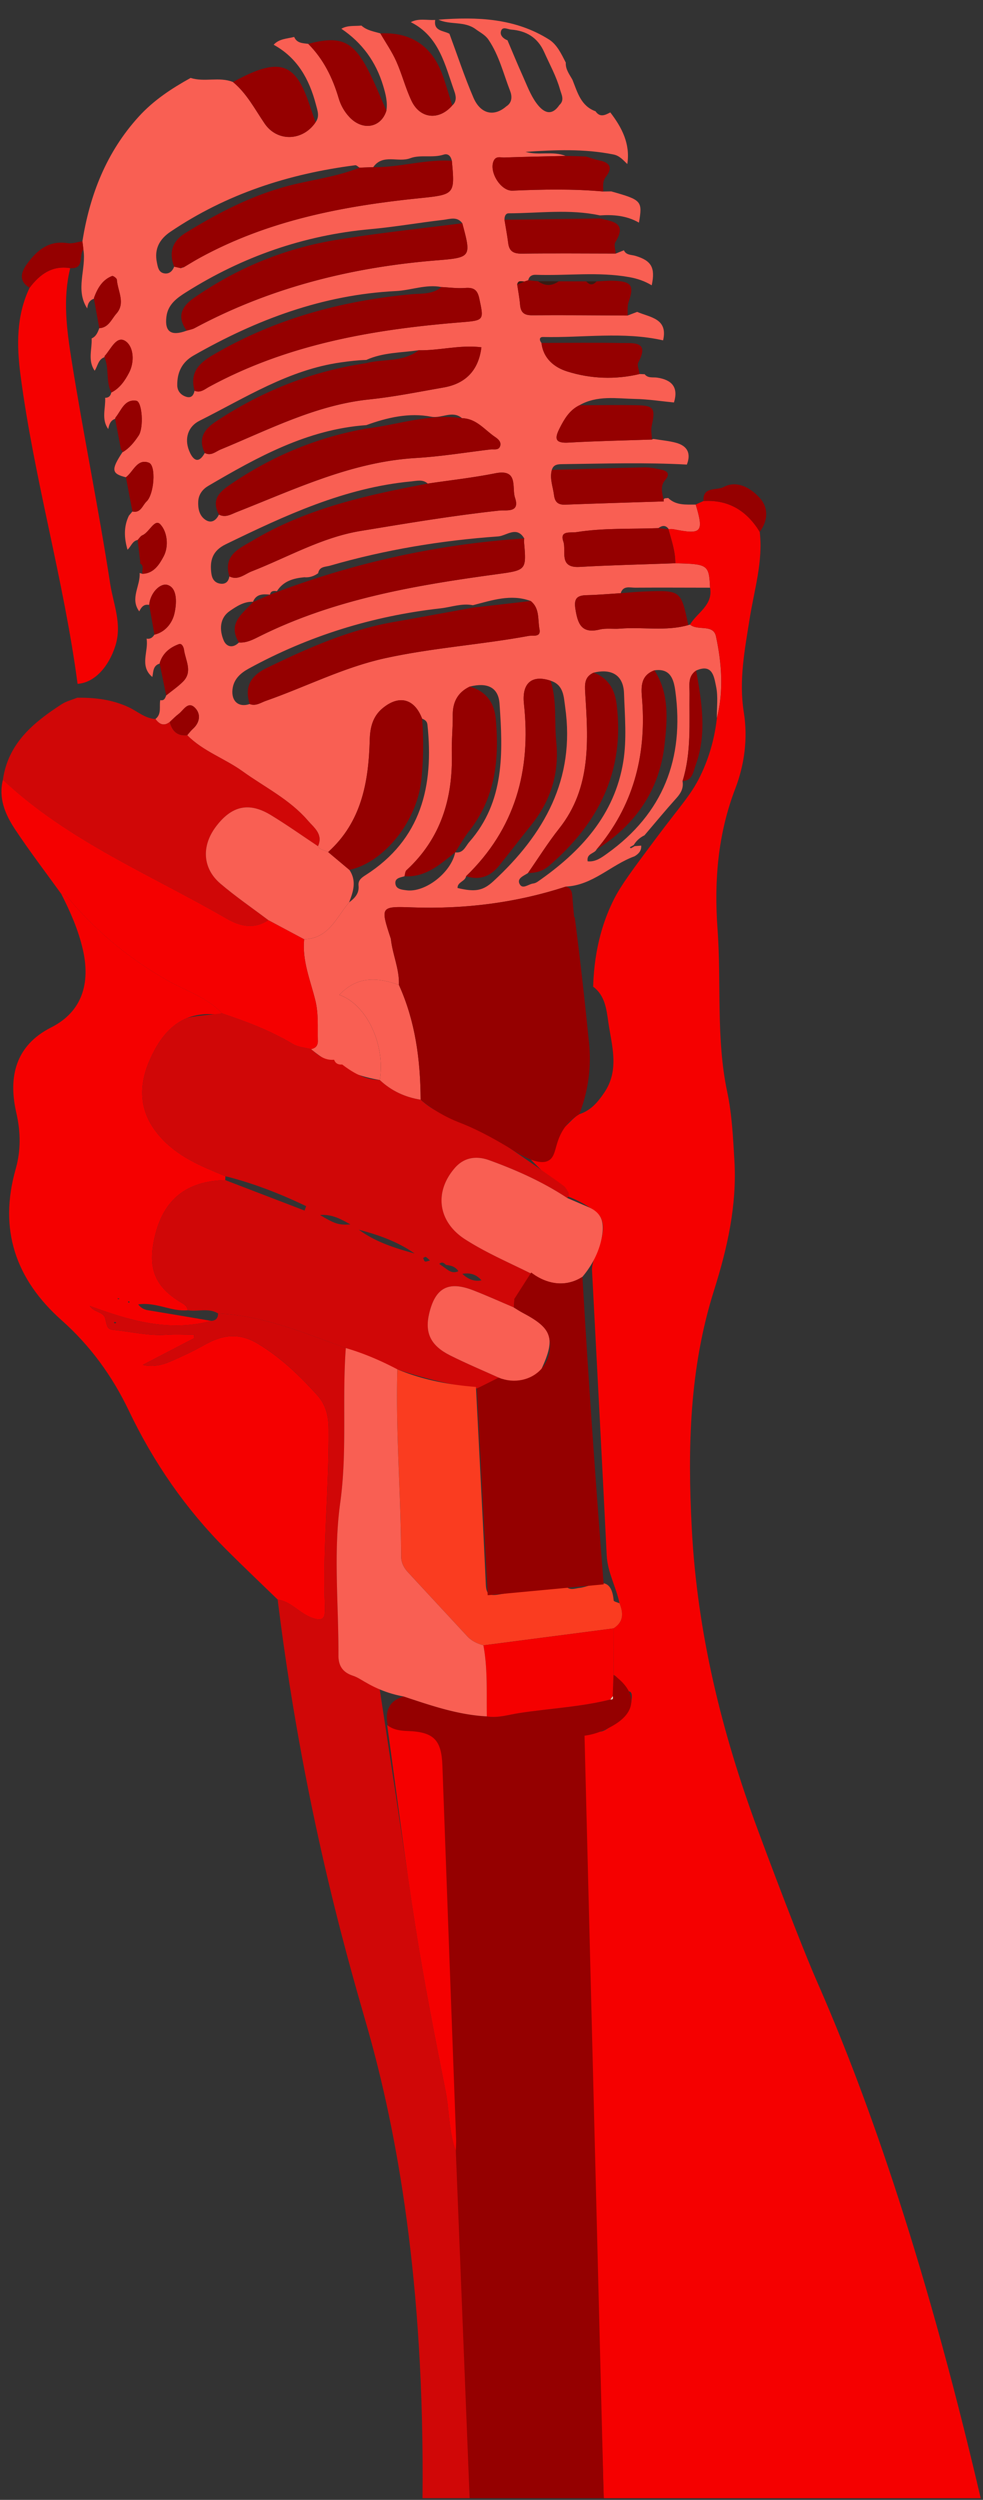 <svg version="1.1" id="Слой_1" xmlns="http://www.w3.org/2000/svg" x="0" y="0" viewBox="0 0 585 1487" xml:space="preserve"><rect x="0" y="0" width="585" height="1487" fill="#333333" stroke="none"/><style>.st283{fill:#950000}.st284{fill:#f50000}.st303{fill:#f95f53}.st316{fill:#d00707}.st317{fill:#ab9db8}.st318{fill:#381a12}</style><path class="st303" d="M162.85 26.63c3.28-3.64 7.97-3.57 12.22-4.66 1.6 3.79 5.1 3.7 8.36 4.11 9.07 9.08 14.53 20.19 18.12 32.36 1.27 4.3 3.5 8.18 6.56 11.38 7.86 8.2 18.73 6.12 21.85-4.01.79-5.12-.47-9.89-1.93-14.77-4.3-14.31-12.52-25.61-24.88-33.93 3.73-2.21 7.93-1.45 11.94-1.9 3.2 2.92 7.36 3.49 11.28 4.66 3.19 5.51 6.87 10.81 9.46 16.59 3.44 7.68 5.49 16 9.1 23.58 5.11 10.73 16.42 11.73 24.23 2.69 2.8-2.45 2.21-5.67 1.23-8.42-5.57-15.62-8.99-32.68-25.93-41.13 4.67-2.46 9.69-1.03 14.55-1.32-1.11 6.79 4.9 6.24 8.46 8.23 4.7 12.67 8.93 25.54 14.25 37.94 4.24 9.88 12.31 11.58 19.59 5.23 3.65-2.28 3.43-6.17 2.3-9.08-4-10.28-6.56-21.18-12.87-30.51-1.99-2.95-4.98-4.32-7.66-6.31-6.71-4.97-15.15-2.39-22.16-5.66 22.97-1.76 45.58-.95 65.82 11.81 4.76 3 7.35 8.62 9.97 13.72-.24 4.02 2.18 7 3.97 10.24 2.99 7.41 4.96 15.56 13.73 18.72 2.65 3.87 5.71 2.3 8.78.67 6.97 9.06 11.98 18.76 10.13 30.73-2.43-2.33-4.6-4.97-8.19-5.69-17.41-3.51-34.9-2.74-52.41-1.57 7.89 2.29 16.2-.66 23.99 2.43-12.22.29-24.45.51-36.67.95-2.11.08-4.81-1.07-6.21 1.93-3.01 6.44 4.14 18.08 11.15 17.78 18.02-.77 36.03-1.13 54.03.5 1.59-.02 3.18-.05 4.77-.07 18.15 5.11 18.66 5.68 16.47 18.58-7.24-4.16-15.12-4.85-23.23-4.3-18.03-3.9-36.22-1.29-54.34-1.24-1.86.01-2.51 1.98-2.45 3.83.75 4.65 1.64 9.29 2.23 13.96.65 5.1 3.46 6.27 8.32 6.2 18.54-.26 37.09-.07 55.64-.05 1.63-.65 3.26-1.3 4.88-1.94 1.36 2.97 4.45 2.58 6.83 3.3 9.57 2.85 11.97 7.02 9.72 17.53-4.09-2.48-8.43-3.98-13.23-4.85-18.57-3.36-37.23-.74-55.83-1.41-2.29-.08-3.9.92-4.46 3.28-.79.26-1.58.51-2.36.77-1.68-.11-3.67-.94-4.17 1.75.58 4 1.37 7.99 1.7 12.01.38 4.57 2.36 6.32 7.12 6.28 18.95-.16 37.91.06 56.86.14 1.91-.72 3.81-1.44 5.72-2.17 7.67 3.34 18.45 3.84 15.42 16.94-23.68-5.36-47.64-1.46-71.47-2-2.29-.05-2.29 1.9-.91 3.54 1.06 9.33 7.73 14.6 15.37 16.99 13.99 4.37 28.56 4.95 43.04 1.5l3 .12c2 2.53 4.96 1.64 7.53 2.03 8.72 1.32 12.68 5.77 9.91 14.77-7.67-.74-15.33-1.95-23.01-2.1-11.22-.23-22.77-2.31-33.32 3.78-5.78 2.88-8.85 8.01-11.66 13.54-3.07 6.04-3.08 9.13 5.22 8.65 16.53-.95 33.09-1.25 49.64-1.82l.8-.35.87.08c4.24.71 8.58 1.07 12.71 2.2 6.73 1.84 9.03 6.28 6.42 12.96-24.61-1.35-49.24-.57-73.87-.26-2.79.04-5.5.06-6.49 3.43-1.4 5.17.67 10.01 1.3 15 .52 4.12 2.4 5.82 6.61 5.66 19.57-.73 39.15-1.3 58.73-1.93-.54-2.45 1.47-1.68 2.58-2.05 4.69 4.57 10.64 3.9 16.42 3.95 4.92 16.54 3.58 18.01-13.31 14.64-.96-.19-1.98-.04-2.98-.04l.26.07c-1.82-2.62-3.95-2.33-6.22-.66-16.28.63-32.63-.19-48.81 2.39-3.48.55-10.09-1.2-7.72 5.61 1.89 5.43-3.03 15.79 9.6 15.07 18.98-1.08 38-1.49 57-2.18 19.46.43 20.07.86 20.69 14.53-14.88-.02-29.77-.11-44.65-.01-3.12.02-7.07-1.39-8.51 3.29-6.79.41-13.57 1.03-20.36 1.18-5.71.12-7.57 2.05-6.62 8.13 1.37 8.74 3.52 14.97 14.44 12.3 3.89-.95 8.16-.21 12.22-.54 13.49-1.11 27.17 1.7 40.51-2.1.36-.06.7-.17 1.03-.33 4.52 3.95 13.87-.53 15.48 7.08 3.41 16.08 4.66 32.46.49 48.74-.05-6.34.86-12.89-.43-18.97-1.15-5.42-1.97-13.9-11.87-9.48-5.19 3.49-3.87 8.98-3.94 13.82-.25 17.42 1.16 34.96-4.16 51.97.69 4.01-.87 7.02-3.56 10-6.53 7.25-12.74 14.79-19.08 22.21-2.7 1.31-4.85 3.23-6.41 5.8-.77.44-1.54.87-2.31 1.3.21.22.52.67.6.64.78-.38 1.52-.85 2.27-1.29 1.3-.11 2.6-.21 3.9-.32.21 3.07-1.55 4.92-3.96 6.35-14.03 5.09-24.93 17.3-40.88 18.02-29.7 9.7-60.18 13.48-91.35 12.39-19.11-.67-19.12-.57-12.79 18.74.93 9.23 5.16 17.89 4.77 27.35-12.67-4.47-24.71-5.48-35.43 5.94 16.42 5.71 27.52 29.95 24.05 50.64-9.94-1.7-22.49-5.41-34.76-13.73-2.23-1.51-4.3-3.08-6.21-4.65 2.73-.46 4.19-2.08 4.11-4.85-.23-8.04.52-16-1.47-24.11-2.93-11.95-7.96-23.62-6.66-36.38 14.6-.37 19.16-12.99 26.72-21.92 3.33-2.5 6.13-5.29 5.64-10-.33-3.24 1.84-4.73 4.25-6.27 33.16-21.22 40.64-53.02 36.75-89.5-.21-2-1.53-2.88-3.17-3.53-4.55-11.91-13.64-14.31-23.4-6.29-6.08 4.99-7.58 11.68-7.78 19.06-.66 25-4.9 48.7-24.74 66.58-2.02-1.18-4.76-1.09-6.07-3.49 3.26-7.16-2.44-11.09-6.05-15.29-10.79-12.55-25.69-19.8-38.87-29.29-10.65-7.66-23.5-11.89-32.88-21.43 1.1-1.25 2.08-2.62 3.31-3.71 4.33-3.86 4.91-8.98 1.31-12.6-4.17-4.2-6.8 1.47-9.72 3.66-1.89 1.42-3.53 3.17-5.28 4.77-3.53 2.74-6.21 1.36-8.53-1.77 3.87-3 2.12-7.44 2.88-11.23 2.31.51 2.92-1.13 3.51-2.79 3.34-2.71 6.95-5.16 9.98-8.18 5.99-5.97 1.49-12.6.63-18.96-.23-1.68-1.35-3.97-2.96-3.39-5.17 1.86-9.4 5.1-11.29 10.63-.11.32-.16.65-.25.98-4.09 1.2-3.66 4.89-4.36 7.96-7.86-6.6-2.09-15.24-3.41-22.82 2.16.42 3.56-.66 4.65-2.36 6.6-1.55 10.58-7.04 11.85-12.33 1.36-5.68 2.09-15.09-3.81-17.18-4.5-1.59-10.58 4.68-11.15 11.82-3.23-.67-4.69 1.39-5.91 3.83-5.67-7.67.8-15.21.23-22.82.54.18 1.1.34 1.66.47 6.84-.12 10.18-5.82 12.58-10.28 3.24-6.03 2.24-14.67-1.92-19.12-3.4-3.64-6.53 4.75-10.65 6.47-1.15.48-1.92 1.86-2.86 2.82-3.25.64-3.92 3.95-6.02 5.78-1.98-6.83-2.39-13.61.82-20.23.7-.83 1.4-1.67 2.09-2.5 4.94 1.13 5.95-3.65 8.39-5.94 4.57-4.29 5.8-21.4 1.4-23.07-6.98-2.64-9.25 5.38-13.66 8.66-8.59-2.12-8.92-4.48-2.09-14.85 4.18-2.41 7.1-6.11 9.68-9.99 3.11-4.69 2.1-20.12-1.41-20.67-6.96-1.09-8.86 5.62-12.25 9.82-.2.25-.25.62-.37.93-2.86 1.02-3.56 3.48-4.06 6.08-4.24-5.85-1.5-12.38-1.84-18.61 2.12.03 3.24-1.12 3.64-3.11 5.04-2.54 8.1-7.07 10.55-11.76 3.42-6.53 2.75-15.37-1.97-18.72-5.36-3.8-8.74 4.56-12.34 8.53-.21.23-.23.62-.35.94-3.74 1.36-3.94 5.29-5.77 8.02-4.25-6.06-1.47-12.78-1.81-19.2 2.66-1.16 3.63-3.59 4.53-6.08 5.55-.3 7.28-5.41 10.18-8.66 5.61-6.31.75-13.45.28-20.22-.06-.83-2.22-2.41-2.83-2.17-5.71 2.23-8.54 7.09-10.6 12.53-.12.31-.15.66-.22.98-2.75.97-3.74 3.13-3.94 5.82-7.38-11.25-.43-23.44-2.3-35.05l-.6-4.93c4.46-27.8 14.31-53.08 33.6-74.23 8.85-9.7 19.51-16.69 30.81-22.95 8.21 2.65 17.01-.84 25.17 2.42 8.25 6.78 13.02 16.18 18.9 24.78 7.49 10.96 22.63 10.45 30.22-.73 2.67-3.51 1.22-7.02.26-10.69-3.94-15.02-11-27.76-25.14-35.51zm-2.2 327.16l.1-.07c-4.23-.41-8.34-.54-10.26 4.42l.24-.17c-5.46-.32-10 2.74-13.94 5.43-6.06 4.14-6.33 11.21-3.69 17.5 1.65 3.92 5.47 4.9 9.08 1.27 4.66.36 8.65-1.86 12.52-3.78 44.34-22.03 92.28-30.2 140.64-36.79 17.98-2.45 18-2.32 16.52-19.29-.06-.67.07-1.36.12-2.04-4.47-7.65-10.68-1.53-15.5-1.19-33.89 2.39-67.33 7.93-100.04 17.39-2.81.81-6.4.39-7.1 4.51-2.49 1.73-5.2 2.69-8.27 2.39-6.55.6-12.53 2.32-16.31 8.36l.09-.07c-1.9-.26-3.72-.39-4.2 2.13zm110.26 153.2l-.01.01c4.84.72 6.03-3.48 8.39-6.17 21.15-24.1 20.03-53.21 17.99-82.29-.68-9.66-7.19-12.76-17.67-10.15-7.24 3.45-10.26 9.26-10.17 17.2.08 7.45-.74 14.91-.55 22.36.67 27.01-6.55 50.86-26.97 69.68-.81.75-.82 2.38-1.2 3.6-2.51.76-5.98 1.04-5.38 4.64.52 3.1 3.84 3.33 6.46 3.69 11.19 1.55 26.66-10.47 29.11-22.57zm31.11-483.02c2.99 7.02 5.87 14.1 9.01 21.05 2.51 5.56 4.64 11.48 8.19 16.31 3.44 4.68 8.45 8.78 13.66 1.17 3.25-2.98 1.29-6.09.39-9.29-2.2-7.84-6.16-14.9-9.44-22.27-3.89-8.71-10.71-12.66-19.74-13.35-2.02-.15-5.2-2.22-6.01 1.19-.55 2.29 1.52 4.27 3.94 5.19zM217.99 214.1c-5.08.14-10.08.75-15.13 1.46-31.07 4.36-56.98 21.12-84.16 34.74-6.78 3.39-9 10.47-6.25 17.56 1.48 3.83 4.88 9.75 9.42 1.57 3.73 1.99 6.42-.81 9.44-2.06 28.82-11.87 56.65-26.47 88.45-29.77 14.84-1.54 29.54-4.54 44.27-7.11 13.29-2.32 20.82-10.45 22.46-23.9-12.59-1.63-24.93 2.01-37.42 1.77-10.44 1.47-21.19 1.26-31.08 5.74zm0 38.78c-35.05 2.48-64.74 18.97-94.11 36.18-3.19 1.87-5.67 4.95-5.9 9.1-.24 4.27.59 8.48 4.15 10.96 3.49 2.43 6.41.62 8.16-3.04 3.89 2.05 7.13-.13 10.59-1.48 34.66-13.61 68.46-29.91 106.63-32.16 14.87-.88 29.65-3.32 44.47-5.1 1.91-.23 4.47.62 5.5-1.6 1.27-2.75-1.19-4.69-2.88-5.83-6.23-4.2-11.08-10.98-19.61-11.13-5.79-4.95-12.08.29-18.36-.91-13.14-2.52-26.12.44-38.64 5.01zm63.43 107.11c-6.59-1.3-12.83 1.16-19.22 1.87-40.37 4.53-78.5 16.31-114.19 35.85-5.06 2.77-8.98 6.39-9.65 12.35-.8 7.17 3.79 10.94 10.22 8.71 3.63 1.42 6.54-.8 9.69-1.9 23.67-8.29 46.14-19.9 70.86-25.33 28.23-6.21 57.12-8.05 85.48-13.28 2.54-.47 7.41 1.05 6.44-3.98-1.1-5.72.27-12.4-5.23-16.79-11.84-4.35-23.08-.37-34.4 2.5zm73.57 145.34c-1.28 2.56-6.07 2.23-5.27 7.01 4.7.49 8.27-2.23 11.68-4.67 33.23-23.82 45.92-56.44 40.52-96.46-.91-6.77-2.74-13.88-12.44-12.48-9.17 3.34-7.78 11.51-7.28 18.22 2.41 33.09-5.55 62.79-27.21 88.38zm-40.78 13.97c-2.4 1.67-6.67 3.04-5.05 6.42 1.77 3.68 5.34.12 8.12-.18.97-.1 1.98-.59 2.8-1.16 25.5-17.7 45.71-39.61 50.85-71.37 2.14-13.24.9-27.11.43-40.67-.37-10.61-7.21-14.84-18.06-12.23-5.38 2.39-5.37 6.65-5.04 11.86 1.76 28.21 3.82 56.5-15.46 80.83-6.69 8.45-12.43 17.65-18.59 26.5zm-36.84 1.9c-.54 3.15-5.18 3.37-5.08 7.01 10.39 2.47 15.06 1.75 21.36-4.06 30.2-27.89 48.79-60.65 42.7-103.52-.89-6.25-.83-13.25-8.7-15.73-10.95-3.65-17.22 1.21-15.83 13.87 4.33 39.6-5.27 74.24-34.45 102.43zM115.78 232.4c3.42 1.53 6.02-.87 8.53-2.24 46.8-25.48 97.84-34.25 150.07-38.46 13.87-1.12 13.62-1.18 10.83-14.24-1.09-5.11-3.37-6.57-8.36-6.18-4.69.37-9.46-.32-14.19-.55-9.25-1.75-18.01 1.95-27.04 2.4-43.54 2.18-83.01 16.99-120.43 38.35-6.96 3.97-9.83 10.12-9.7 17.79.06 3.33 2.15 5.78 5.38 6.76 3.02.93 4.37-.94 4.91-3.63zm20.72 110.46c5.2 2.58 9.06-1.35 13.25-2.99 21.48-8.4 41.76-20.24 64.85-24.04 27.5-4.53 55-9.16 82.74-12.15 3.87-.42 12.26 1.58 9.15-7.59-2.04-6.02 2.29-17.36-11.75-14.56-13.28 2.65-26.79 4.13-40.2 6.12-2.94-2.67-6.41-1.61-9.73-1.3-39.79 3.72-75.21 20.28-110.49 37.42-8.03 3.9-9.6 9.84-8.5 17.59.42 2.94 1.91 5.21 4.97 5.77 3.25.58 5.2-.99 5.71-4.27zm-32.86-184.24c1.34.3 2.67.6 4.01.89.56-.18 1.12-.37 1.68-.55 3.17-1.87 6.3-3.82 9.53-5.59 40.78-22.32 85.27-30.84 130.85-35.49 21.02-2.14 21-2.31 19.19-22.27-.59-2.66-2.16-4.51-4.93-3.62-6.55 2.12-13.79-.16-19.8 2.12-7.26 2.75-16.36-2.84-22.05 5.32-2.73.1-5.47.19-8.2.29-.83-.5-1.73-1.52-2.49-1.43-39.57 5.05-76.64 17.05-109.96 39.54-6.58 4.44-9.72 10.27-8.12 18.22.53 2.62.95 5.77 4.06 6.49 2.98.7 5.15-1.01 6.23-3.92zm171.48-25.83c-3.1-4.26-7.49-2.44-11.27-2.01-14.46 1.66-28.83 4.21-43.32 5.52-39.68 3.58-76.13 16.33-109.74 37.49-5.52 3.47-10.82 7.27-11.74 14.51-1.16 9.09 2.79 11.82 12.04 8.39 1.59-.5 3.31-.76 4.76-1.53 44.98-24.13 93.29-36.19 143.89-40.28 20.81-1.68 20.79-1.94 15.38-22.09z"/><path class="st284" d="M389.9 499.34c16.31-21.84 21.94-26.98 27.87-39.91 5.94-12.97 8.01-24.69 8.85-32.12 4.17-16.29 2.92-32.66-.49-48.74-1.61-7.61-10.96-3.13-15.48-7.08 4.26-7.15 13.76-11.44 11.93-21.91-.63-13.67-1.24-14.1-20.69-14.54.04-7.05-2.25-13.63-4.11-20.3.99.01 2.02-.15 2.98.04 16.89 3.37 18.23 1.9 13.31-14.64 0 0 .2-.14.19-.14.61-.28 1.22-.56 1.83-.83.86-.38 1.72-.77 2.58-1.15 14.99-.9 25.8 5.84 33.46 18.34 2.06 17.64-3.28 34.48-5.98 51.55-2.93 18.55-6.54 36.77-3.49 55.8 2.46 15.36.43 31.01-5.08 45.38-10.42 27.15-12.65 55.13-10.56 83.57 2.36 32.28-1 64.87 5.77 96.91 2.82 13.34 3.46 27.02 4.26 40.66 1.58 26.75-4.2 52.25-12.14 77.39-14.64 46.3-15.74 93.43-13.22 141.62 3.25 62.16 17.82 121.24 39.24 179.07 16.54 44.64 29.46 77.12 35.03 89.79 26.9 61.13 62.5 157.34 97.67 307.89H359.3c-7.37-251.56-12.87-432.36-13.97-442.9-.14-1.31-.91-7.3 2.54-10.68 1.88-1.84 4.9-2.51 9.37-2.4 4.59.12 18.02-12.97 18.44-17.37.22-2.32 1.04-6.12-1.23-6.51-5.99-1.01-4.8-8.01-9.33-9.82-.02-9.24-.03-18.48-.05-27.72 6.08-3.79 5.98-9.08 3.6-14.92-1.95-9.62-7.1-18.31-7.6-28.42-2.8-56.7-5.82-113.38-8.77-170.07.17-6.59 4.22-11.95 5.67-18.17 1.44-6.14 1.2-10.13-.84-13.48-.36-.59-1.44-2.24-6.45-5.46-2.95-1.9-7.26-4.34-12.94-6.47l-21.57-21.57c3.51-5.08 7.01-10.16 10.52-15.25 8.46-.35 11.81-8.37 18.07-12.03 6.76-2.16 10.91-7 14.82-12.78 9.33-13.76 4.38-28.16 2.4-42.24-1.05-7.41-1.97-15.65-8.99-20.83.71-24.46 7-41.36 12.41-52.06 4.15-8.25 10.93-17.33 24.5-35.5zM165.25 951.46c-10.25-9.95-20.63-19.77-30.73-29.87-24.07-24.08-43.16-51.73-57.81-82.41-9.83-20.59-22.98-38.71-39.96-53.78-27.67-24.57-37.59-54.22-27.4-90.11 3.15-11.11 2.94-22.1.37-33.31-4.9-21.33-.58-40.07 20.72-50.83 18.37-9.27 23.48-26.16 18.88-46.26-2.68-11.72-7.47-22.59-12.9-33.22 2.96.5 4.43 2.8 6.22 4.87 16.31 18.8 35.13 34.22 56.94 46.61 10.98 6.23 23.67 10.04 32.66 19.68-1.69.18-3.39.62-5.06.5-20.02-1.46-30.93 11.14-37.92 26.88-6.9 15.54-6.9 31.01 5.63 45.5 10.81 12.5 24.94 18.01 39.25 23.93l-.09 2.33c-22.97.51-36.99 11.39-42.11 34.38-3.82 17.16-.38 28.07 14.31 37.5 2.26 1.45 5 2.35 5.53 5.51-9.68 1.04-18.78-5.03-29.54-3.47 2.54 3.17 4.88 3.32 7.21 3.7 12.11 1.99 24.21 4.06 36.31 6.1-25.15 6.79-48.8-.19-72.35-8.92 2.56 4.05 8.32 3.27 9.29 7.74 1.04 4.75 1.18 6.21 4.96 6.58 10.46 1.01 20.75 3.62 31.4 2.86 5.43-.38 10.9-.07 16.36-.07l.15 2.09c-10.11 5.25-20.21 10.5-30.59 15.9 5.94 1.43 11.49.16 16.71-2.11 6.84-2.97 13.62-6.17 20.12-9.83 10.51-5.92 20.24-7.48 31.57-.7 13.71 8.21 24.78 18.95 35.33 30.56 5.31 5.85 6.81 12.49 6.87 20.47.28 35.1-3.61 70.1-2.21 105.21.03.68-.02 1.36-.01 2.05.14 5.94-2.21 6.71-7.65 4.8-7.43-2.61-12.35-9.72-20.46-10.86zm-88.1-177.19c-.24-.09-.48-.18-.73-.27-.08.22-.27.56-.2.62.17.16.46.2.7.29.08-.21.15-.42.23-.64zm-5.97-1.71c-.5-.17-.82-.27-1.13-.38.06.22.11.44.17.66.25-.07.49-.14.96-.28z"/><path class="st283" d="M365.1 996.34c.89.56 11.12 7.24 10.57 16.32-.63 10.29-14.62 15.85-18.44 17.37a38.44 38.44 0 01-9.37 2.4L359.29 1486h-79.81l-20.91-451.58c-1.75.72-8.1 3.1-15.76.76-7.4-2.26-11.29-7.47-12.4-9.07 0 0 .38.3.38.29-1.74-8.43.49-14.68 9.41-17.28 16.17 5.34 32.28 10.95 49.51 11.85 6.58 1.1 12.9-1.02 19.24-1.99 18.07-2.77 36.44-3.61 54.26-8.05 1.63.17 1.83-.69 1.43-1.99.16-4.2.31-8.4.46-12.6z"/><path class="st316" d="M242.48 1114.32c3.15 21.36 3.49 23.78 4.85 32.45 5.1 32.45 11.47 64.71 17.83 96.94 2.34 11.87 1.89 24.19 6.1 35.7l8.22 206.57h-28.04c1.35-129.48-15.61-218.96-32.36-278.26-8.79-31.12-37.25-123.8-53.47-253.28-.16-1.26-.29-2.3-.37-3 8.11 1.14 13.03 8.25 20.49 10.87 5.44 1.91 7.79 1.14 7.65-4.8-.02-.68.03-1.37.01-2.05-1.4-35.11 2.49-70.11 2.21-105.21-.06-7.98-1.56-14.62-6.87-20.47-10.54-11.61-21.61-22.36-35.33-30.56-11.33-6.78-21.06-5.22-31.57.7-6.49 3.66-13.27 6.87-20.12 9.83-5.22 2.27-10.78 3.54-16.71 2.11 10.38-5.39 20.48-10.65 30.59-15.9l-.15-2.09c-5.45 0-10.93-.32-16.36.07-10.65.76-20.95-1.85-31.4-2.86-3.78-.37-3.93-1.83-4.96-6.58-.97-4.48-6.73-3.69-9.29-7.74 23.55 8.73 47.2 15.71 72.35 8.92 2.77-.16 3.99-1.74 4.03-4.4 26.86 1.23 51.24 11.6 76 20.57-2.28 30.62.95 61.2-3.33 92.1-4.12 29.73-.92 60.47-1.05 90.77-.03 6.3 2.68 10.1 8.67 12.06 2.83.93 5.36 2.77 8.03 4.2 2.61 1.3 5.23 2.6 7.84 3.9 7.19 46.65 12.73 83.8 16.51 109.44zM68.4 787.26c.26-.14.51-.28.77-.42-.22-.19-.43-.5-.67-.52-.24-.02-.51.24-.76.38.22.19.44.37.66.56zm43.01-349.93c9.39 9.54 22.23 13.77 32.88 21.43 13.18 9.49 28.08 16.74 38.87 29.29 3.61 4.19 9.31 8.13 6.05 15.29-9.36-6.21-18.53-12.74-28.13-18.56-13.03-7.9-23.34-5.45-32.68 7.06-8.58 11.49-7.86 24.72 2.79 33.8 9.06 7.72 18.94 14.48 28.45 21.66-8.49 5.79-16.99 3.64-24.83-.9-45.2-26.19-94.27-46.12-133.07-82.6 3.06-21.66 18.14-34.03 34.96-44.92 2.77-1.79 6.17-2.6 9.28-3.86 10.63-.13 20.89 1.09 30.77 5.74 5.16 2.43 9.63 6.64 15.74 6.92 2.32 3.13 5 4.5 8.53 1.77 1.39 5.35 4.46 8.49 10.39 7.88z"/><path class="st284" d="M1.74 463.8c38.8 36.48 87.87 56.42 133.06 82.59 7.85 4.55 16.34 6.69 24.83.91 7.13 3.8 14.26 7.6 21.38 11.4-1.3 12.75 3.73 24.43 6.66 36.38 1.99 8.11 1.24 16.07 1.47 24.11.08 2.77-1.38 4.39-4.11 4.85-3.54-.93-7.51-1.13-10.53-2.92-13.33-7.91-27.63-13.45-42.26-18.27-8.99-9.64-21.69-13.45-32.66-19.68-21.82-12.39-40.64-27.81-56.94-46.61-1.79-2.07-3.26-4.37-6.22-4.87-9.15-12.69-18.65-25.11-27.29-38.11-5.87-8.83-10.21-18.55-7.39-29.78zm44.42-57.03C38 345.01 20.31 285.01 12.22 223.25c-2.32-17.69-2.59-35.36 5.39-52.07 6.07-8.01 13.38-13.45 24.18-11.68-4.53 18.26-2.06 36.66.78 54.6 7.06 44.46 16.17 88.59 22.99 133.08 1.84 12 7.24 23.92 3.1 36.96-3.92 12.33-12.23 21.93-22.5 22.63z"/><path class="st283" d="M49.66 148.45c-2.94 3.46.86 11.73-7.88 11.05-10.79-1.77-18.1 3.67-24.18 11.68-6.67-4.01-5.09-9.29-1.58-14.12 5.88-8.1 12.95-14.21 24.2-12.42 2.81.45 5.88-.72 8.83-1.13.21 1.65.41 3.3.61 4.94zm402.46 167.92c-7.66-12.5-18.47-19.24-33.46-18.34-.61-8.86 7.91-6.17 11.82-8.27 8.12-4.36 16.28.49 21.66 6.41 5.2 5.71 5.06 13.45-.02 20.2z"/><path class="st317" d="M416.08 299.18c-.61.28-1.22.56-1.83.83.61-.28 1.22-.55 1.83-.83z"/><path class="st316" d="M132.25 602.83c14.63 4.82 28.92 10.37 42.26 18.27 3.03 1.79 7 1.99 10.53 2.92 4.01 3.39 7.96 6.91 13.79 6.33.82 2.26 2.51 3.06 4.8 2.83 6.65 5.06 13.69 9.15 22.39 9.23 6.88 6.46 15.04 10.25 24.33 11.72 5.98 5.37 12.76 9.22 20.73 10.75 8.17 4.12 16.34 8.23 24.51 12.35 2.78 2.02 5.56 4.05 8.33 6.07 16.83 11.56 29.04 20.17 31.74 22.24.61.47 1.46 1.71 2.38 3.25.63 1.06.81 2.24-.45 3.82-14.48-9.56-30.23-16.63-46.43-22.48-7.11-2.57-14.65-2.11-20.49 4.62-12.54 14.45-9.92 32.16 6.2 42.48 13.18 8.44 27.58 14.42 41.46 21.46-1.96 1.31-1.58 3.34-1.59 5.25-.71 1.82-1.42 3.64-2.13 5.45-2.81 1.05-5.62 2.1-8.44 3.15-.13 1.72-.25 3.44-.38 5.16-8.1-3.43-16.12-7.07-24.32-10.24-14.71-5.67-22.46-1.41-26.07 13.96-2.67 11.39.85 18.98 12.46 24.8 9.98 5.01 20.32 9.31 30.5 13.93-4.85 1.93-9.7 3.86-14.56 5.79a259.8 259.8 0 01-47.31-11.41c-14.28-4.9-23.14-9.93-30.68-12.66-24.76-8.97-49.15-19.34-76-20.57-5.7-3.52-12.05-.93-18.02-1.94-.53-3.16-3.27-4.06-5.53-5.51-14.68-9.43-18.13-20.34-14.31-37.5 5.12-22.98 19.14-33.87 42.11-34.38 15.73 6.04 31.47 12.07 47.2 18.11.31-.88.63-1.75.94-2.63-15.45-7.39-31.35-13.61-48.05-17.81-14.31-5.93-28.45-11.44-39.25-23.93-12.53-14.49-12.53-29.97-5.63-45.5 4.74-10.67 11.28-19.9 21.23-24.28 3.03-1.34 11.08-1.98 16.69-2.6 2.11-.24 3.86-.4 5.06-.5zm133.19 149.58c-1.21-1.13-2.43-2.17-4.02-.58l2.87 2c2.47 1.72 4.8 4.07 8.51 2.3-2.03-2.97-4.69-3.36-7.36-3.72zm-51.9-20.94c9.98 7.32 21.49 10.97 33.2 14.14-10.1-7.04-21.45-11.07-33.2-14.14zm-5.04-3.17c-5.39-2.98-10.68-6.15-18.07-5.58 9.01 5.34 11.07 6.06 18.07 5.58zm78.05 33.28c-2.83-3.22-6.24-4.72-11.42-3.85 3.76 3.43 7.22 4.64 11.42 3.85zm-30.66-11.79c-1.14-1.02-1.73-1.76-2.49-2.12-.36-.17-1.06.39-1.61.61.36.72.56 1.81 1.14 2.06.6.27 1.56-.25 2.96-.55z"/><path class="st303" d="M181.02 558.69c-7.13-3.8-14.26-7.6-21.38-11.4-9.51-7.18-19.39-13.94-28.45-21.66-10.66-9.07-11.37-22.31-2.79-33.8 9.34-12.5 19.65-14.95 32.68-7.06 9.6 5.82 18.77 12.34 28.13 18.56 1.32 2.4 4.06 2.31 6.07 3.49 4.22 3.54 8.44 7.09 12.66 10.63 4.38 6.48 2.34 12.9-.19 19.31-7.57 8.94-12.13 21.57-26.73 21.93z"/><path class="st283" d="M311.97 320.27c-.04.68-.18 1.37-.12 2.04 1.48 16.97 1.46 16.84-16.52 19.29-48.35 6.59-96.29 14.76-140.64 36.79-3.87 1.92-7.86 4.14-12.52 3.78-7.04-11.57 2.41-17.3 8.55-24.21l-.24.17c3.42-1.47 6.84-2.95 10.26-4.42a513.513 513.513 0 0189.49-25.58 515.23 515.23 0 0161.74-7.86zm3.85 37.22c5.5 4.39 4.13 11.07 5.24 16.79.97 5.03-3.9 3.51-6.44 3.98-28.37 5.23-57.25 7.08-85.48 13.28-24.72 5.44-47.19 17.04-70.86 25.33-3.15 1.1-6.05 3.32-9.69 1.9-3.25-10.24.6-16.82 10.05-21.4 24.26-11.76 48.78-22.67 75.58-27.38 15.76-2.77 31.49-5.69 47.23-8.55 11.46-1.3 22.91-2.63 34.37-3.95zm-66.75-149.13c12.5.23 24.83-3.4 37.42-1.78-1.64 13.45-9.17 21.58-22.46 23.9-14.72 2.57-29.43 5.57-44.27 7.11-31.8 3.29-59.63 17.9-88.45 29.77-3.03 1.25-5.71 4.06-9.44 2.06-4.02-8.47-.6-13.9 6.65-18.71 27.32-18.11 57-29.9 89.44-34.69 10.33-2.71 21.89-.43 31.11-7.66zm26.05-75.57c5.4 20.15 5.42 20.41-15.39 22.09-50.6 4.09-98.91 16.15-143.89 40.28-1.44.77-3.17 1.03-4.76 1.53-5.85-8.23-3.3-14.18 4.5-19.59 25.81-17.88 53.97-29.42 85.07-34.49 24.75-4.03 49.64-6.64 74.47-9.82zm-167.47 26.73l-4.01-.9c-3.28-8.54-1.05-15.24 6.74-20.05 18.22-11.23 37.01-21.11 57.78-27.09 15.15-4.37 31.02-5.83 45.76-11.74 2.73-.1 5.47-.19 8.2-.29 15.72.2 31-4.83 46.79-3.82 1.81 19.96 1.83 20.12-19.19 22.27-45.58 4.65-90.08 13.17-130.85 35.49-3.23 1.77-6.35 3.72-9.53 5.59-.67-.14-1.23.04-1.69.54zm167.34 89.25c8.53.14 13.38 6.92 19.61 11.13 1.69 1.14 4.15 3.08 2.88 5.83-1.03 2.23-3.58 1.37-5.5 1.6-14.82 1.78-29.6 4.22-44.47 5.1-38.17 2.25-71.97 18.54-106.63 32.16-3.46 1.36-6.7 3.53-10.59 1.48-5.14-9.67 1.31-14.18 8.13-18.78 24.28-16.37 50.77-27.22 79.58-32.38 18.98-2.22 37.46-9.1 56.99-6.14zm-20.44 38.88c13.41-1.99 26.92-3.47 40.2-6.12 14.03-2.8 9.7 8.54 11.75 14.56 3.11 9.17-5.28 7.18-9.15 7.59-27.74 2.99-55.24 7.62-82.74 12.15-23.1 3.8-43.37 15.64-64.85 24.04-4.19 1.64-8.05 5.57-13.25 2.99-3.86-12.7 5.83-16.55 13.97-21.4 32.14-19.14 67.94-26.99 104.07-33.81zm8.11-116.9c4.73.23 9.5.92 14.19.55 4.99-.4 7.27 1.06 8.36 6.18 2.79 13.06 3.04 13.12-10.83 14.24-52.23 4.21-103.27 12.97-150.07 38.46-2.5 1.36-5.1 3.77-8.53 2.24-2.86-10.39 2.05-16.03 10.83-21.19 36.47-21.41 75.99-32.2 117.75-36.16 6.19-.61 12.95.25 18.3-4.32zm-54.71 346.71c-4.22-3.54-8.44-7.08-12.66-10.63 19.84-17.88 24.08-41.58 24.74-66.58.2-7.38 1.7-14.07 7.78-19.06 9.77-8.02 18.86-5.62 23.4 6.29.93 12.17.82 24.32-.47 36.46-2.62 24.61-22.02 48.91-42.79 53.52zm32.76 3.76c.38-1.22.38-2.85 1.2-3.6 20.42-18.82 27.64-42.66 26.97-69.68-.18-7.44.63-14.91.55-22.36-.08-7.94 2.93-13.74 10.17-17.2 9.61 2.83 14.52 9.38 15.43 19.26 2.22 24.04-.26 46.9-15.86 66.74-3.1 3.94-5.54 8.39-8.28 12.61l.01-.01c-8.94 7.13-17.52 15.03-30.19 14.24z"/><path class="st283" d="M277.37 521.2c29.17-28.19 38.77-62.83 34.44-102.43-1.38-12.66 4.88-17.52 15.83-13.87 3.91 11.9 2.17 24.32 3.4 36.46 1.9 18.62-3.3 34.94-14.93 49.43-6.39 7.96-12.59 16.07-18.98 24.04-5.14 6.42-11.63 9-19.76 6.37z"/><path class="st283" d="M314.21 519.3c6.17-8.86 11.9-18.06 18.59-26.5 19.27-24.34 17.22-52.62 15.46-80.83-.33-5.21-.34-9.46 5.04-11.86 8.7 3.2 12.55 9.99 13.65 18.69 5.05 39.88-10.77 71.05-40.39 96.37-3.49 2.98-7.77 4.16-12.35 4.13z"/><path class="st303" d="M237.39 585.84c9.85 21.71 12.78 44.74 12.95 68.29-9.28-1.47-17.45-5.25-24.33-11.72 3.47-20.68-7.63-44.93-24.05-50.64 10.72-11.41 22.76-10.4 35.43-5.93z"/><path class="st283" d="M328.42 279.51c18.35-.52 36.7-1.12 55.05-1.49 3.33-.07 6.71.65 10 1.33 3.76.77 5.51 2.54 2.37 6.21-3.4 3.98-1.41 8.4-.79 12.69-19.58.63-39.16 1.19-58.73 1.93-4.21.16-6.09-1.54-6.61-5.66-.62-5-2.69-9.84-1.29-15.01zm69.35 35.23c1.86 6.67 4.15 13.25 4.11 20.3-19 .69-38.02 1.1-57 2.18-12.64.72-7.72-9.64-9.6-15.07-2.37-6.81 4.24-5.06 7.72-5.61 16.17-2.58 32.53-1.76 48.81-2.39l6.22.66-.26-.07zm11.84 57.08c-13.34 3.8-27.03.99-40.51 2.1-4.07.34-8.34-.41-12.22.54-10.93 2.67-13.08-3.56-14.44-12.3-.95-6.08.91-8.01 6.62-8.13 6.79-.15 13.57-.76 20.36-1.18 4.68-.35 9.35-.84 14.03-1.01 21.8-.8 21.8-.77 26.16 19.98zM336.69 92.74c1.33.02 2.66.05 3.99.07 2.72.11 5.44.22 8.16.32 2.56.76 5.08 1.73 7.69 2.25 6.4 1.26 8.33 4.34 4.04 9.77-2.19 2.77-1.49 5.76-1.58 8.75-18-1.64-36.01-1.27-54.03-.5-7.01.3-14.16-11.34-11.15-17.78 1.4-3 4.1-1.86 6.21-1.93 12.22-.44 24.45-.66 36.67-.95zm20.36 37.22c7.52 1.76 16.36 2.51 9.16 14.1-.99 1.6.08 4.47.19 6.75-18.55-.02-37.1-.21-55.64.05-4.86.07-7.68-1.1-8.32-6.2-.59-4.67-1.47-9.31-2.23-13.95l56.84-.75zm-24.6 37.38l16.48.03c2.01 2.33 4.03 2.31 6.05 0 3.4-.14 6.8-.49 10.18-.38 10.77.38 12.37 2.9 8.93 12.67-.86 2.44-.44 5.32-.61 8-18.96-.08-37.91-.3-56.86-.14-4.76.04-6.74-1.71-7.12-6.28-.33-4.02-1.11-8.01-1.7-12.01 1.39-.58 2.78-1.17 4.17-1.75.79-.26 1.57-.51 2.36-.77 1.98.2 3.96.4 5.94.59 4.05 2.93 8.11 2.9 12.18.04zM138.64 48.76c3.01-1.53 5.97-3.17 9.04-4.56 19.47-8.82 28.2-5.08 35.49 15.17 1.6 4.45 3.07 8.96 4.6 13.44-7.59 11.18-22.73 11.69-30.22.73-5.89-8.6-10.66-18-18.91-24.78zm216.35 456.57c21.65-25.59 29.62-55.28 27.2-88.39-.49-6.71-1.89-14.88 7.28-18.22 8.97 13.87 7.69 29.5 5.99 44.48-3.06 27.07-17.49 47.6-40.47 62.13zM183.43 26.07c19.1-4.96 26.57-1.87 35.66 15.6 4.06 7.81 7.27 16.07 10.87 24.13-3.12 10.13-13.99 12.21-21.85 4.01-3.07-3.2-5.29-7.08-6.56-11.38-3.6-12.17-9.05-23.27-18.12-32.36zm161.33 215.01c11.21-.04 22.41-.26 33.62-.06 10.89.19 11.76 1.68 9.46 12.38-.55 2.55.06 5.36.13 8.05-16.55.57-33.12.86-49.64 1.82-8.3.48-8.29-2.61-5.22-8.65 2.8-5.53 5.86-10.66 11.65-13.54zM226.36 19.86c18.16-.88 30.74 7.46 37.01 24.77 2.15 5.95 3.86 12.06 5.78 18.09-7.81 9.03-19.12 8.03-24.23-2.69-3.61-7.58-5.66-15.9-9.1-23.58-2.59-5.79-6.27-11.08-9.46-16.59zm95.88 184.12c15.93-.01 31.87-.23 47.8.07 6.94.13 16.73-1.26 9.84 11.51-.9 1.68.46 4.58.78 6.91-14.49 3.44-29.05 2.87-43.04-1.5-7.65-2.38-14.32-7.66-15.38-16.99zm92.07 194.88c3.31 18.8 6.54 37.65-.34 56.33-1.4 3.81-1.79 9.13-7.76 9.46 5.33-17.01 3.91-34.54 4.16-51.97.08-4.84-1.24-10.33 3.94-13.82zM68.51 249.12c.12-.31.17-.68.37-.93 3.4-4.2 5.29-10.91 12.25-9.82 3.51.55 4.52 15.99 1.41 20.67-2.58 3.88-5.5 7.59-9.68 9.99-.01-.63-.28-1.11-.82-1.44-1.18-6.14-2.35-12.3-3.53-18.47zM55.9 177.67c.07-.33.1-.67.22-.98 2.06-5.43 4.89-10.29 10.6-12.53.61-.24 2.77 1.34 2.83 2.17.47 6.77 5.33 13.91-.28 20.22-2.9 3.26-4.63 8.36-10.18 8.66-1.07-5.84-2.13-11.69-3.19-17.54zm39.11 217.06c.08-.33.14-.66.25-.98 1.89-5.53 6.12-8.77 11.29-10.63 1.61-.58 2.73 1.71 2.96 3.39.86 6.36 5.35 12.99-.63 18.96-3.03 3.02-6.63 5.47-9.98 8.18-1.3-6.31-2.59-12.62-3.89-18.92zM62.14 212.48c.11-.32.14-.71.35-.94 3.6-3.97 6.98-12.33 12.34-8.53 4.72 3.35 5.4 12.19 1.97 18.72-2.45 4.68-5.51 9.21-10.55 11.76-3.39-6.61-1.15-14.32-4.11-21.01zM81.92 321.2c.94-.97 1.71-2.34 2.86-2.82 4.12-1.72 7.25-10.11 10.65-6.47 4.16 4.46 5.16 13.09 1.92 19.12-2.4 4.46-5.74 10.16-12.58 10.28-.51-2.15 1.44-4.99-1.79-6.37 0 0 .57-.12.56-.12-.55-4.54-1.09-9.08-1.62-13.62zm-6.97-37.31c4.41-3.28 6.67-11.29 13.66-8.66 4.4 1.66 3.17 18.77-1.4 23.07-2.44 2.29-3.45 7.07-8.39 5.94-1.29-6.78-2.58-13.56-3.87-20.35zm13.84 75.94c.57-7.14 6.65-13.42 11.15-11.82 5.9 2.09 5.17 11.49 3.81 17.18-1.27 5.29-5.25 10.77-11.85 12.33-1.04-5.91-2.08-11.8-3.11-17.69zm22.62 77.5c-5.92.62-9-2.53-10.39-7.89 1.75-1.6 3.4-3.35 5.28-4.77 2.92-2.19 5.55-7.86 9.72-3.66 3.6 3.62 3.02 8.74-1.31 12.6-1.22 1.1-2.21 2.47-3.3 3.72z"/><path class="st283" d="M159.46 47.45c7.37 4.19 10.64 11.39 13.73 18.72-8.77-3.15-10.74-11.31-13.73-18.72z"/><path class="st318" d="M311.97 167.48c-1.39.58-2.78 1.17-4.17 1.75.5-2.69 2.49-1.86 4.17-1.75z"/><path d="M236.49 814.53c14.96 6.25 30.67 9.2 46.75 10.46 1.99 39.15 4.09 78.29 5.87 117.45.28 6.14 2.18 6.97 8.02 5.97 13.06-2.24 26.3-3.41 39.47-5.01 2.49 2.85 5.34 1.47 8.38 1.12 7.82-.9 18.72-9.26 20.22 7.48.06.66 2.26 1.13 3.47 1.69 2.38 5.84 2.48 11.13-3.6 14.92l-77.37 10.08c-3.66-1.02-7.02-2.6-9.65-5.44a31998.24 31998.24 0 01-35.4-38.21c-2.4-2.59-3.88-5.69-3.89-9.22-.13-37.1-3.38-74.15-2.27-111.29z" fill="#fa3c20"/><path class="st303" d="M318.31 758.69c-13.88-7.04-28.27-13.02-41.45-21.46-16.12-10.31-18.74-28.03-6.2-42.48 5.84-6.73 13.39-7.19 20.49-4.62 16.2 5.86 31.96 12.92 46.43 22.48 4.13 1.77 8.26 3.54 12.39 5.32 3.49 1.43 5.77 3.34 7.14 5.63.68 1.14 2.7 4.68.84 13.48-.99 4.68-3.57 13.23-11.34 22.45a24.259 24.259 0 01-8.32 3.46c-9.86 2.06-17.89-2.88-19.98-4.26z"/><path class="st284" d="M287.68 978.7l77.37-10.08c.02 9.24.03 18.48.05 27.72-.15 4.2-.3 8.4-.46 12.6-.48.66-.95 1.33-1.43 1.99-17.82 4.44-36.18 5.28-54.26 8.05-6.34.97-12.65 3.09-19.24 1.99-.25-14.11.6-28.28-2.03-42.27z"/><path class="st317" d="M326.9 689.8c-1.16 1.23-2.14.95-3-.35.19-19.11.37-38.22.56-57.34.49 0 .99.01 1.48.01l.72 42.69.24 14.99z"/><path class="st303" d="M287.68 978.69c2.63 14 1.78 28.16 2.04 42.27-17.23-.9-33.34-6.5-49.51-11.85-4.08-.74-8.97-2-14.25-4.22a69.823 69.823 0 01-7.84-3.9c-2.67-1.43-5.2-3.27-8.03-4.2-5.99-1.96-8.7-5.76-8.67-12.06.13-30.3-3.07-61.03 1.05-90.77 4.28-30.89 1.05-61.48 3.33-92.1 10.68 3.12 20.84 7.49 30.68 12.66-1.11 37.14 2.14 74.19 2.25 111.3.01 3.53 1.5 6.62 3.89 9.22 11.79 12.75 23.6 25.48 35.4 38.21 2.64 2.85 6 4.42 9.66 5.44z"/><path class="st284" d="M271.26 1279.43c-4.21-11.52-3.76-23.84-6.1-35.71-6.36-32.23-12.73-64.49-17.83-96.94-6.31-40.12-11.34-80.43-16.92-120.67 3.64 2.89 7.87 3.4 12.38 3.56 15.38.53 19.93 5.38 20.48 20.42 2.67 74.08 5.45 148.15 8.17 222.23.09 2.36-.11 4.74-.18 7.11z"/><path d="M363.21 1010.93c.48-.66.95-1.33 1.43-1.99.41 1.3.21 2.16-1.43 1.99z" fill="#ebcbb8"/><path class="st318" d="M332.45 167.34c-4.07 2.86-8.13 2.89-12.18-.03l12.18.03zm22.53.03c-2.02 2.31-4.03 2.32-6.05 0h6.05z"/><path class="st303" d="M301.13 820.87l-2.78-.72c-10.18-4.62-20.52-8.92-30.5-13.93-11.61-5.82-15.13-13.41-12.46-24.8 3.61-15.37 11.36-19.63 26.07-13.96 8.2 3.16 16.22 6.81 24.32 10.24 1.73 1.05 3.42 2.2 5.21 3.14 17.67 9.31 19.66 15.1 11.38 33.22-.69 1.51-1.15 3.12-1.72 4.69-3.67 3.29-9.24.87-12.86 4.29-2.22-.72-4.44-1.44-6.66-2.17z"/><path class="st283" d="M283.79 825.94c4.31-2.16 8.63-4.31 12.94-6.47 9.32 3.76 19.67 1.5 25.63-5.41 4.62-5.35 6.24-13.43 4.04-19.89-1.66-4.89-6.58-8.67-15.43-13.33-1.79-.94-3.47-2.09-5.21-3.14.13-1.72.25-3.44.38-5.16 3.33-5.21 6.66-10.42 9.99-15.62 1.76 1.39 10.9 8.33 22.15 6.03 3.5-.71 6.29-2.13 8.32-3.46.56 9.48 1.13 18.97 1.72 28.47 3.23 51.95 6.89 103.44 10.95 154.46-23.01 2.16-46.02 4.31-69.03 6.47-2.13-40.98-4.29-81.96-6.45-122.95z"/><path class="st318" d="M277.25 629.72c5.5 9.18 1.14 19.51 3.36 29.08-.33 3.7-.67 7.4-1 11.11-3.26-.97-6.32-2.29-8.55-5.02 4.29-11.22 4.03-23.01 4.34-34.73.65-.02 1.27-.17 1.85-.44z"/><path d="M321.93 615.76c1.84-2.44-4.8-7.33 2.38-8.22-.92 8.29 3.04 16.26 1.63 24.58-.5 0-.99 0-1.48-.01-2.55-5.19-1.78-10.89-2.53-16.35z" fill="#ac9ebb"/><path d="M340.67 594.8c-.98.55-1.71.95-2.43 1.35-.39-.79-1.16-1.64-1.04-2.34.1-.61 1.21-1.05 1.87-1.57.46.74.92 1.48 1.6 2.56zm-46.03 20.39c1.54 1.29 1.39 2.94 1 4.65-1.2.59-2.4 1.17-3.6 1.76 0 0-.93-.19-.89-.15-.19-2.83 1.76-4.49 3.49-6.26zm55.65 2.8l.06 5.76c-1.79-1.9-1.81-3.82-.06-5.76zm-60.46-2.94c1.44-1.02 2.88-1.18 4.32.02-1.44-.01-2.88-.01-4.32-.02zm24.6 14.99l1.02-3.62c-.34 1.2-.68 2.41-1.02 3.62z" fill="#f8f6f5"/><path d="M292.05 621.59c1.2-.59 2.4-1.17 3.6-1.76.11 3.29-1.08 3.89-3.6 1.76z" fill="#fbfbfa"/><path class="st283" d="M350.29 617.99c-1.02-10.2-2.1-20.49-3.26-30.87a2597.33 2597.33 0 00-4.99-41.59c-.11.05-.23.11-.34.16-.39-4.05-.76-8.1-1.06-12.15-.21-2.86-.66-5.32-3.87-6.17-29.69 9.7-60.18 13.47-91.35 12.38-19.11-.67-19.12-.57-12.79 18.74.94 9.23 5.16 17.89 4.77 27.35 9.85 21.71 12.78 44.74 12.95 68.29 1.83 1.52 4.61 3.71 8.2 6.02 7.29 4.69 13.44 7.01 15.61 7.86 6.37 2.49 15.92 6.89 29.75 15.3 13.82 9.02 19.98 8.83 23.02 6.74 4.63-3.18 2.87-10.93 9.59-20.02 2.73-3.69 5.96-5.94 8.21-7.26 1.98-5.06 4-11.51 5.2-19.17a91.317 91.317 0 00.36-25.61z"/></svg>